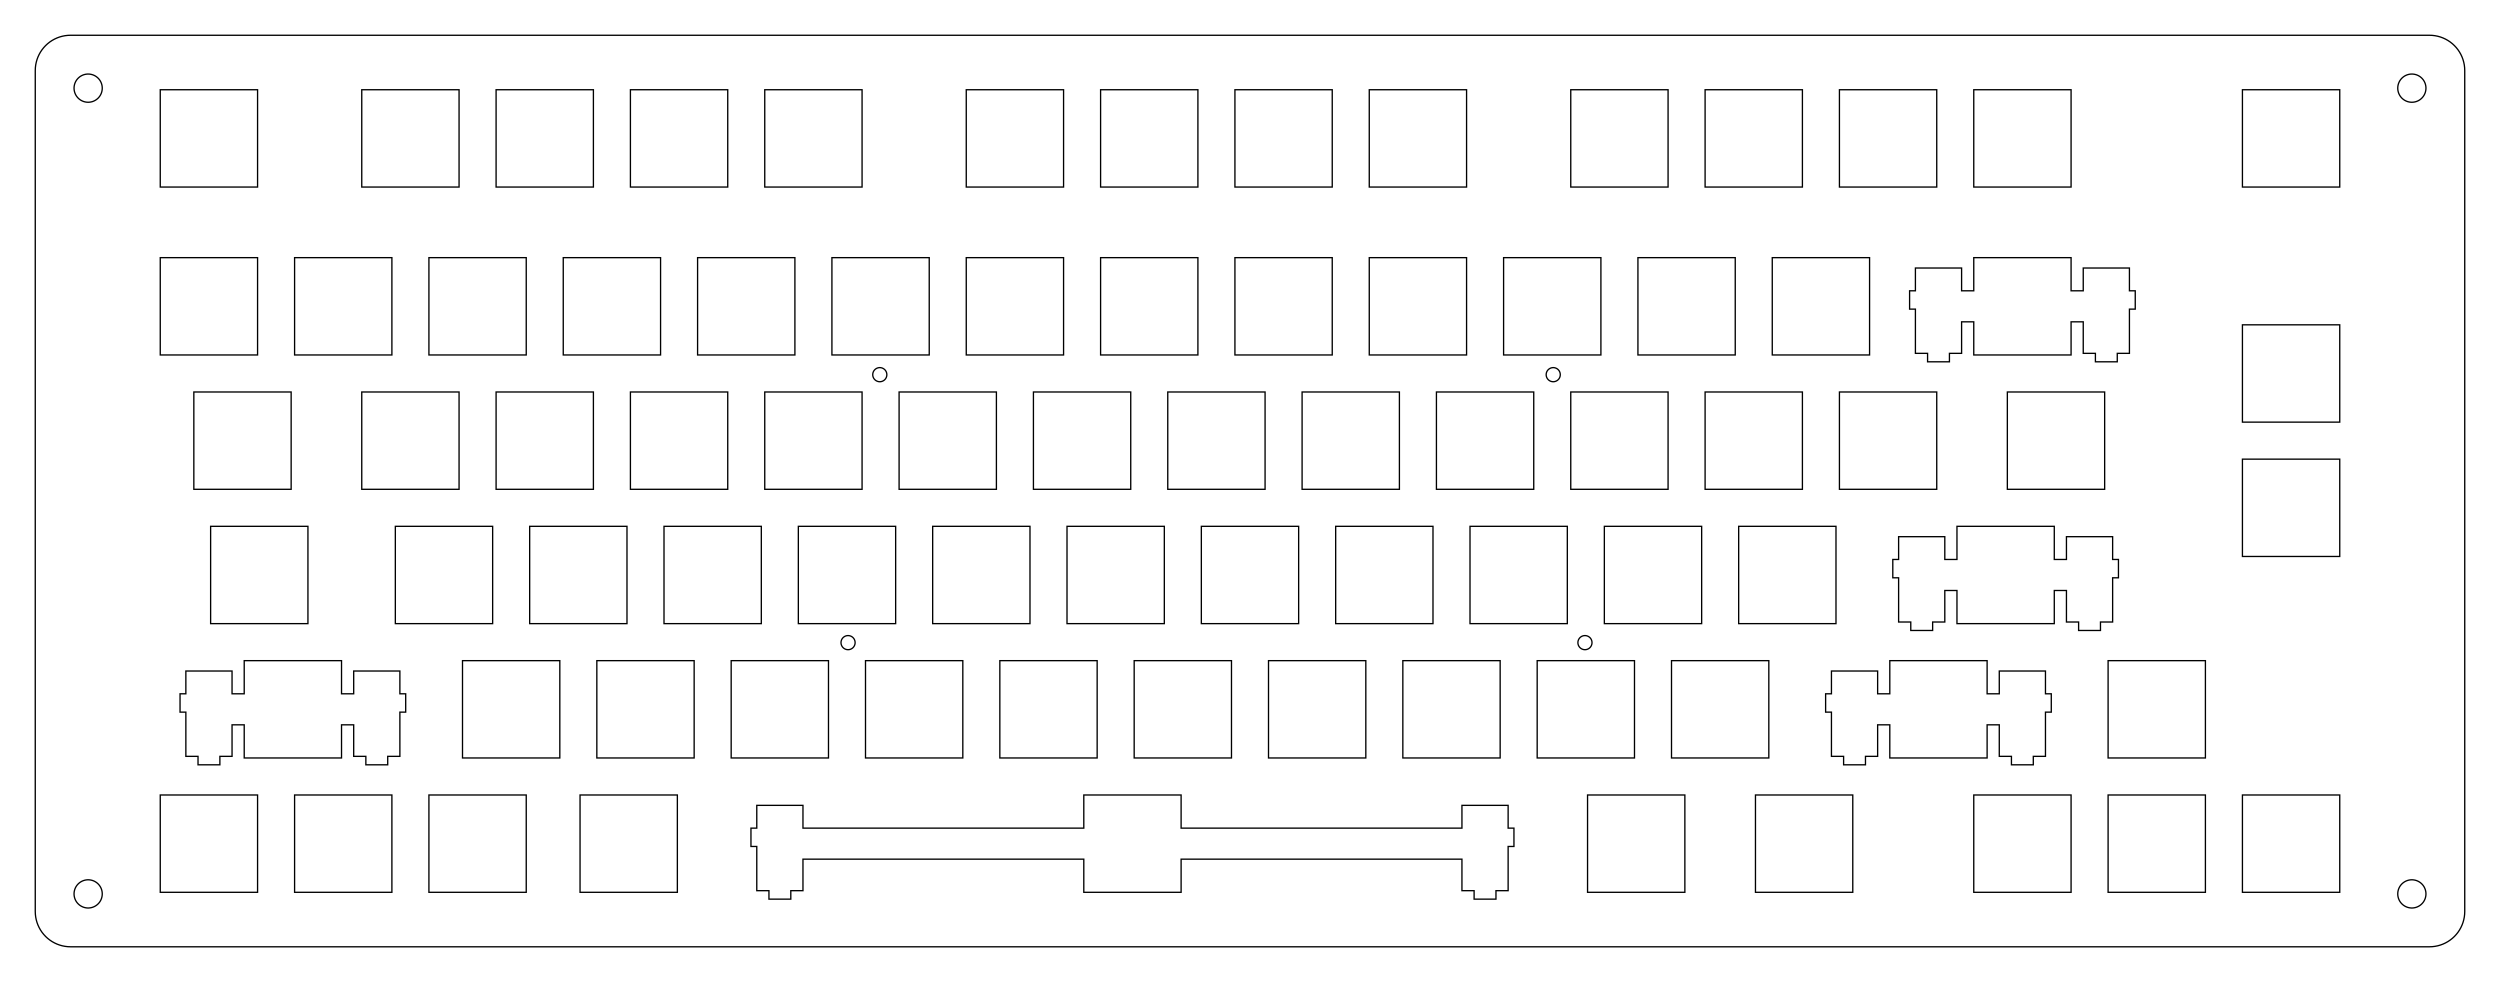 <?xml version="1.0"?>
<!-- Generated by SVGo -->
<svg width="354.527mm" height="139.264mm"
     viewBox="0.000 0.000 354.527 139.264"
     xmlns="http://www.w3.org/2000/svg" 
     xmlns:xlink="http://www.w3.org/1999/xlink">
<polygon points="344.527,5.001 344.919,5.016 345.309,5.062 345.694,5.139 346.072,5.245 346.440,5.381 346.796,5.545 347.139,5.737 347.465,5.955 347.774,6.198 348.062,6.465 348.329,6.753 348.572,7.062 348.790,7.388 348.982,7.731 349.146,8.087 349.282,8.455 349.388,8.833 349.465,9.218 349.511,9.608 349.526,10.001 349.527,129.264 349.511,129.656 349.465,130.045 349.388,130.431 349.282,130.809 349.146,131.177 348.982,131.534 348.790,131.876 348.572,132.203 348.329,132.511 348.062,132.800 347.774,133.066 347.465,133.309 347.139,133.527 346.796,133.719 346.440,133.883 346.072,134.019 345.694,134.126 345.309,134.202 344.919,134.249 344.527,134.264 10.001,134.264 9.608,134.249 9.218,134.202 8.833,134.126 8.455,134.019 8.087,133.883 7.731,133.719 7.388,133.527 7.062,133.309 6.753,133.066 6.465,132.800 6.198,132.511 5.955,132.203 5.737,131.876 5.545,131.534 5.381,131.177 5.245,130.809 5.139,130.431 5.062,130.045 5.016,129.656 5.000,129.264 5.001,10.001 5.016,9.608 5.062,9.218 5.139,8.833 5.245,8.455 5.381,8.087 5.545,7.731 5.737,7.388 5.955,7.062 6.198,6.753 6.465,6.465 6.753,6.198 7.062,5.955 7.388,5.737 7.731,5.545 8.087,5.381 8.455,5.245 8.833,5.139 9.218,5.062 9.608,5.016 10.001,5.000" style="fill:none;stroke-width:0.05mm;stroke:black"/>
<polygon points="12.344,124.770 12.188,124.789 12.034,124.819 11.882,124.862 11.735,124.916 11.593,124.982 11.456,125.059 11.325,125.146 11.202,125.243 11.086,125.350 10.980,125.465 10.882,125.588 10.795,125.719 10.718,125.856 10.653,125.999 10.598,126.146 10.556,126.297 10.525,126.451 10.507,126.607 10.500,126.764 10.507,126.921 10.525,127.077 10.556,127.231 10.598,127.382 10.653,127.529 10.718,127.672 10.795,127.809 10.882,127.940 10.980,128.063 11.086,128.177 11.202,128.284 11.325,128.382 11.456,128.468 11.593,128.545 11.735,128.611 11.882,128.665 12.034,128.709 12.188,128.739 12.344,128.758 12.501,128.764 12.657,128.758 12.813,128.739 12.967,128.709 13.119,128.665 13.266,128.611 13.408,128.545 13.545,128.468 13.676,128.382 13.799,128.284 13.915,128.177 14.021,128.063 14.119,127.940 14.206,127.809 14.283,127.672 14.348,127.529 14.403,127.382 14.445,127.231 14.476,127.077 14.494,126.921 14.501,126.764 14.494,126.607 14.476,126.451 14.445,126.297 14.403,126.146 14.348,125.999 14.283,125.856 14.206,125.719 14.119,125.588 14.021,125.465 13.915,125.350 13.799,125.243 13.676,125.146 13.545,125.059 13.408,124.982 13.266,124.916 13.119,124.862 12.967,124.819 12.813,124.789 12.657,124.770 12.501,124.764" style="fill:none;stroke-width:0.05mm;stroke:black"/>
<polygon points="341.870,124.770 341.714,124.789 341.560,124.819 341.408,124.862 341.261,124.916 341.119,124.982 340.982,125.059 340.851,125.146 340.728,125.243 340.612,125.350 340.506,125.465 340.408,125.588 340.321,125.719 340.244,125.856 340.179,125.999 340.124,126.146 340.082,126.297 340.051,126.451 340.033,126.607 340.027,126.764 340.033,126.921 340.051,127.077 340.082,127.231 340.124,127.382 340.179,127.529 340.244,127.672 340.321,127.809 340.408,127.940 340.506,128.063 340.612,128.177 340.728,128.284 340.851,128.382 340.982,128.468 341.119,128.545 341.261,128.611 341.408,128.665 341.560,128.709 341.714,128.739 341.870,128.758 342.027,128.764 342.183,128.758 342.339,128.739 342.493,128.709 342.645,128.665 342.792,128.611 342.934,128.545 343.071,128.468 343.202,128.382 343.325,128.284 343.441,128.177 343.547,128.063 343.645,127.940 343.732,127.809 343.809,127.672 343.874,127.529 343.929,127.382 343.971,127.231 344.002,127.077 344.020,126.921 344.027,126.764 344.020,126.607 344.002,126.451 343.971,126.297 343.929,126.146 343.874,125.999 343.809,125.856 343.732,125.719 343.645,125.588 343.547,125.465 343.441,125.350 343.325,125.243 343.202,125.146 343.071,125.059 342.934,124.982 342.792,124.916 342.645,124.862 342.493,124.819 342.339,124.789 342.183,124.770 342.027,124.764" style="fill:none;stroke-width:0.05mm;stroke:black"/>
<polygon points="153.694,112.738 153.694,117.438 113.869,117.438 113.869,114.208 107.319,114.208 107.319,117.438 106.494,117.438 106.494,120.038 107.319,120.038 107.319,126.308 109.044,126.308 109.044,127.508 112.144,127.508 112.144,126.308 113.869,126.308 113.869,121.838 153.694,121.838 153.694,126.538 167.494,126.538 167.494,121.838 207.319,121.838 207.319,126.308 209.044,126.308 209.044,127.508 212.144,127.508 212.144,126.308 213.869,126.308 213.869,120.038 214.694,120.038 214.694,117.438 213.869,117.438 213.869,114.208 207.319,114.208 207.319,117.438 167.494,117.438 167.494,112.738" style="fill:none;stroke-width:0.05mm;stroke:black"/>
<polygon points="22.726,112.738 22.726,126.538 36.526,126.538 36.526,112.738" style="fill:none;stroke-width:0.05mm;stroke:black"/>
<polygon points="41.776,112.738 41.776,126.538 55.575,126.538 55.575,112.738" style="fill:none;stroke-width:0.05mm;stroke:black"/>
<polygon points="60.825,112.738 60.825,126.538 74.626,126.538 74.626,112.738" style="fill:none;stroke-width:0.05mm;stroke:black"/>
<polygon points="82.257,112.738 82.257,126.538 96.057,126.538 96.057,112.738" style="fill:none;stroke-width:0.05mm;stroke:black"/>
<polygon points="225.132,112.738 225.132,126.538 238.932,126.538 238.932,112.738" style="fill:none;stroke-width:0.05mm;stroke:black"/>
<polygon points="248.944,112.738 248.944,126.538 262.744,126.538 262.744,112.738" style="fill:none;stroke-width:0.05mm;stroke:black"/>
<polygon points="279.901,112.738 279.901,126.538 293.701,126.538 293.701,112.738" style="fill:none;stroke-width:0.05mm;stroke:black"/>
<polygon points="298.951,112.738 298.951,126.538 312.751,126.538 312.751,112.738" style="fill:none;stroke-width:0.05mm;stroke:black"/>
<polygon points="318.001,112.738 318.001,126.538 331.801,126.538 331.801,112.738" style="fill:none;stroke-width:0.05mm;stroke:black"/>
<polygon points="34.632,93.688 34.632,98.388 32.907,98.388 32.907,95.158 26.357,95.158 26.357,98.388 25.532,98.388 25.532,100.988 26.357,100.988 26.357,107.258 28.082,107.258 28.082,108.458 31.182,108.458 31.182,107.258 32.907,107.258 32.907,102.788 34.632,102.788 34.632,107.488 48.432,107.488 48.432,102.788 50.157,102.788 50.157,107.258 51.882,107.258 51.882,108.458 54.982,108.458 54.982,107.258 56.707,107.258 56.707,100.988 57.532,100.988 57.532,98.388 56.707,98.388 56.707,95.158 50.157,95.158 50.157,98.388 48.432,98.388 48.432,93.688" style="fill:none;stroke-width:0.05mm;stroke:black"/>
<polygon points="267.994,93.688 267.994,98.388 266.269,98.388 266.269,95.158 259.719,95.158 259.719,98.388 258.893,98.388 258.893,100.988 259.719,100.988 259.719,107.258 261.443,107.258 261.443,108.458 264.544,108.458 264.544,107.258 266.269,107.258 266.269,102.788 267.994,102.788 267.994,107.488 281.794,107.488 281.794,102.788 283.519,102.788 283.519,107.258 285.244,107.258 285.244,108.458 288.344,108.458 288.344,107.258 290.069,107.258 290.069,100.988 290.894,100.988 290.894,98.388 290.069,98.388 290.069,95.158 283.519,95.158 283.519,98.388 281.794,98.388 281.794,93.688" style="fill:none;stroke-width:0.05mm;stroke:black"/>
<polygon points="65.588,93.688 65.588,107.488 79.388,107.488 79.388,93.688" style="fill:none;stroke-width:0.05mm;stroke:black"/>
<polygon points="84.638,93.688 84.638,107.488 98.438,107.488 98.438,93.688" style="fill:none;stroke-width:0.05mm;stroke:black"/>
<polygon points="103.688,93.688 103.688,107.488 117.488,107.488 117.488,93.688" style="fill:none;stroke-width:0.05mm;stroke:black"/>
<polygon points="122.738,93.688 122.738,107.488 136.538,107.488 136.538,93.688" style="fill:none;stroke-width:0.05mm;stroke:black"/>
<polygon points="141.788,93.688 141.788,107.488 155.588,107.488 155.588,93.688" style="fill:none;stroke-width:0.05mm;stroke:black"/>
<polygon points="160.838,93.688 160.838,107.488 174.638,107.488 174.638,93.688" style="fill:none;stroke-width:0.05mm;stroke:black"/>
<polygon points="179.888,93.688 179.888,107.488 193.688,107.488 193.688,93.688" style="fill:none;stroke-width:0.05mm;stroke:black"/>
<polygon points="198.938,93.688 198.938,107.488 212.738,107.488 212.738,93.688" style="fill:none;stroke-width:0.05mm;stroke:black"/>
<polygon points="217.988,93.688 217.988,107.488 231.788,107.488 231.788,93.688" style="fill:none;stroke-width:0.05mm;stroke:black"/>
<polygon points="237.038,93.688 237.038,107.488 250.838,107.488 250.838,93.688" style="fill:none;stroke-width:0.05mm;stroke:black"/>
<polygon points="298.951,93.688 298.951,107.488 312.751,107.488 312.751,93.688" style="fill:none;stroke-width:0.05mm;stroke:black"/>
<polygon points="120.185,90.135 120.107,90.145 120.030,90.160 119.954,90.181 119.881,90.208 119.810,90.241 119.741,90.280 119.676,90.323 119.614,90.372 119.556,90.425 119.503,90.483 119.454,90.544 119.411,90.610 119.372,90.678 119.340,90.750 119.312,90.823 119.291,90.899 119.276,90.976 119.267,91.054 119.264,91.132 119.267,91.211 119.276,91.289 119.291,91.366 119.312,91.441 119.340,91.515 119.372,91.586 119.411,91.655 119.454,91.720 119.503,91.782 119.556,91.839 119.614,91.893 119.676,91.941 119.741,91.985 119.810,92.023 119.881,92.056 119.954,92.083 120.030,92.105 120.107,92.120 120.185,92.129 120.264,92.132 120.342,92.129 120.420,92.120 120.497,92.105 120.573,92.083 120.646,92.056 120.717,92.023 120.786,91.985 120.851,91.941 120.913,91.893 120.971,91.839 121.024,91.782 121.073,91.720 121.116,91.655 121.155,91.586 121.187,91.515 121.215,91.441 121.236,91.366 121.251,91.289 121.260,91.211 121.264,91.132 121.260,91.054 121.251,90.976 121.236,90.899 121.215,90.823 121.187,90.750 121.155,90.678 121.116,90.610 121.073,90.544 121.024,90.483 120.971,90.425 120.913,90.372 120.851,90.323 120.786,90.280 120.717,90.241 120.646,90.208 120.573,90.181 120.497,90.160 120.420,90.145 120.342,90.135 120.264,90.132" style="fill:none;stroke-width:0.05mm;stroke:black"/>
<polygon points="224.685,90.135 224.607,90.145 224.530,90.160 224.454,90.181 224.381,90.208 224.310,90.241 224.241,90.280 224.176,90.323 224.114,90.372 224.056,90.425 224.003,90.483 223.954,90.544 223.911,90.610 223.872,90.678 223.840,90.750 223.812,90.823 223.791,90.899 223.776,90.976 223.767,91.054 223.764,91.132 223.767,91.211 223.776,91.289 223.791,91.366 223.812,91.441 223.840,91.515 223.872,91.586 223.911,91.655 223.954,91.720 224.003,91.782 224.056,91.839 224.114,91.893 224.176,91.941 224.241,91.985 224.310,92.023 224.381,92.056 224.454,92.083 224.530,92.105 224.607,92.120 224.685,92.129 224.764,92.132 224.842,92.129 224.920,92.120 224.997,92.105 225.073,92.083 225.146,92.056 225.217,92.023 225.286,91.985 225.351,91.941 225.413,91.893 225.471,91.839 225.524,91.782 225.573,91.720 225.616,91.655 225.655,91.586 225.687,91.515 225.715,91.441 225.736,91.366 225.751,91.289 225.760,91.211 225.764,91.132 225.760,91.054 225.751,90.976 225.736,90.899 225.715,90.823 225.687,90.750 225.655,90.678 225.616,90.610 225.573,90.544 225.524,90.483 225.471,90.425 225.413,90.372 225.351,90.323 225.286,90.280 225.217,90.241 225.146,90.208 225.073,90.181 224.997,90.160 224.920,90.145 224.842,90.135 224.764,90.132" style="fill:none;stroke-width:0.05mm;stroke:black"/>
<polygon points="277.519,74.638 277.519,79.338 275.794,79.338 275.794,76.108 269.244,76.108 269.244,79.338 268.419,79.338 268.419,81.938 269.244,81.938 269.244,88.208 270.969,88.208 270.969,89.408 274.069,89.408 274.069,88.208 275.794,88.208 275.794,83.738 277.519,83.738 277.519,88.438 291.319,88.438 291.319,83.738 293.044,83.738 293.044,88.208 294.769,88.208 294.769,89.408 297.869,89.408 297.869,88.208 299.594,88.208 299.594,81.938 300.419,81.938 300.419,79.338 299.594,79.338 299.594,76.108 293.044,76.108 293.044,79.338 291.319,79.338 291.319,74.638" style="fill:none;stroke-width:0.05mm;stroke:black"/>
<polygon points="29.869,74.638 29.869,88.438 43.669,88.438 43.669,74.638" style="fill:none;stroke-width:0.05mm;stroke:black"/>
<polygon points="56.063,74.638 56.063,88.438 69.863,88.438 69.863,74.638" style="fill:none;stroke-width:0.05mm;stroke:black"/>
<polygon points="75.113,74.638 75.113,88.438 88.913,88.438 88.913,74.638" style="fill:none;stroke-width:0.05mm;stroke:black"/>
<polygon points="94.163,74.638 94.163,88.438 107.963,88.438 107.963,74.638" style="fill:none;stroke-width:0.05mm;stroke:black"/>
<polygon points="113.213,74.638 113.213,88.438 127.013,88.438 127.013,74.638" style="fill:none;stroke-width:0.05mm;stroke:black"/>
<polygon points="132.263,74.638 132.263,88.438 146.063,88.438 146.063,74.638" style="fill:none;stroke-width:0.05mm;stroke:black"/>
<polygon points="151.313,74.638 151.313,88.438 165.113,88.438 165.113,74.638" style="fill:none;stroke-width:0.05mm;stroke:black"/>
<polygon points="170.363,74.638 170.363,88.438 184.163,88.438 184.163,74.638" style="fill:none;stroke-width:0.05mm;stroke:black"/>
<polygon points="189.413,74.638 189.413,88.438 203.213,88.438 203.213,74.638" style="fill:none;stroke-width:0.05mm;stroke:black"/>
<polygon points="208.463,74.638 208.463,88.438 222.263,88.438 222.263,74.638" style="fill:none;stroke-width:0.05mm;stroke:black"/>
<polygon points="227.513,74.638 227.513,88.438 241.313,88.438 241.313,74.638" style="fill:none;stroke-width:0.05mm;stroke:black"/>
<polygon points="246.563,74.638 246.563,88.438 260.363,88.438 260.363,74.638" style="fill:none;stroke-width:0.05mm;stroke:black"/>
<polygon points="318.001,65.112 318.001,78.913 331.801,78.913 331.801,65.112" style="fill:none;stroke-width:0.05mm;stroke:black"/>
<polygon points="27.488,55.588 27.488,69.388 41.288,69.388 41.288,55.588" style="fill:none;stroke-width:0.05mm;stroke:black"/>
<polygon points="51.301,55.588 51.301,69.388 65.100,69.388 65.100,55.588" style="fill:none;stroke-width:0.05mm;stroke:black"/>
<polygon points="70.351,55.588 70.351,69.388 84.151,69.388 84.151,55.588" style="fill:none;stroke-width:0.05mm;stroke:black"/>
<polygon points="89.400,55.588 89.400,69.388 103.201,69.388 103.201,55.588" style="fill:none;stroke-width:0.05mm;stroke:black"/>
<polygon points="108.450,55.588 108.450,69.388 122.251,69.388 122.251,55.588" style="fill:none;stroke-width:0.05mm;stroke:black"/>
<polygon points="127.501,55.588 127.501,69.388 141.301,69.388 141.301,55.588" style="fill:none;stroke-width:0.05mm;stroke:black"/>
<polygon points="146.551,55.588 146.551,69.388 160.351,69.388 160.351,55.588" style="fill:none;stroke-width:0.05mm;stroke:black"/>
<polygon points="165.601,55.588 165.601,69.388 179.401,69.388 179.401,55.588" style="fill:none;stroke-width:0.05mm;stroke:black"/>
<polygon points="184.651,55.588 184.651,69.388 198.451,69.388 198.451,55.588" style="fill:none;stroke-width:0.05mm;stroke:black"/>
<polygon points="203.701,55.588 203.701,69.388 217.501,69.388 217.501,55.588" style="fill:none;stroke-width:0.05mm;stroke:black"/>
<polygon points="222.751,55.588 222.751,69.388 236.551,69.388 236.551,55.588" style="fill:none;stroke-width:0.05mm;stroke:black"/>
<polygon points="241.801,55.588 241.801,69.388 255.601,69.388 255.601,55.588" style="fill:none;stroke-width:0.05mm;stroke:black"/>
<polygon points="260.851,55.588 260.851,69.388 274.651,69.388 274.651,55.588" style="fill:none;stroke-width:0.05mm;stroke:black"/>
<polygon points="284.663,55.588 284.663,69.388 298.463,69.388 298.463,55.588" style="fill:none;stroke-width:0.05mm;stroke:black"/>
<polygon points="318.001,46.063 318.001,59.863 331.801,59.863 331.801,46.063" style="fill:none;stroke-width:0.05mm;stroke:black"/>
<polygon points="124.685,52.135 124.607,52.145 124.530,52.160 124.454,52.181 124.381,52.208 124.310,52.241 124.241,52.280 124.176,52.323 124.114,52.372 124.056,52.425 124.003,52.483 123.954,52.544 123.911,52.610 123.872,52.678 123.840,52.750 123.812,52.823 123.791,52.899 123.776,52.976 123.767,53.054 123.764,53.132 123.767,53.211 123.776,53.289 123.791,53.366 123.812,53.441 123.840,53.515 123.872,53.586 123.911,53.655 123.954,53.720 124.003,53.782 124.056,53.839 124.114,53.893 124.176,53.941 124.241,53.985 124.310,54.023 124.381,54.056 124.454,54.083 124.530,54.105 124.607,54.120 124.685,54.129 124.764,54.132 124.842,54.129 124.920,54.120 124.997,54.105 125.073,54.083 125.146,54.056 125.217,54.023 125.286,53.985 125.351,53.941 125.413,53.893 125.471,53.839 125.524,53.782 125.573,53.720 125.616,53.655 125.655,53.586 125.687,53.515 125.715,53.441 125.736,53.366 125.751,53.289 125.760,53.211 125.764,53.132 125.760,53.054 125.751,52.976 125.736,52.899 125.715,52.823 125.687,52.750 125.655,52.678 125.616,52.610 125.573,52.544 125.524,52.483 125.471,52.425 125.413,52.372 125.351,52.323 125.286,52.280 125.217,52.241 125.146,52.208 125.073,52.181 124.997,52.160 124.920,52.145 124.842,52.135 124.764,52.132" style="fill:none;stroke-width:0.05mm;stroke:black"/>
<polygon points="220.185,52.135 220.107,52.145 220.030,52.160 219.954,52.181 219.881,52.208 219.810,52.241 219.741,52.280 219.676,52.323 219.614,52.372 219.556,52.425 219.503,52.483 219.454,52.544 219.411,52.610 219.372,52.678 219.340,52.750 219.312,52.823 219.291,52.899 219.276,52.976 219.267,53.054 219.264,53.132 219.267,53.211 219.276,53.289 219.291,53.366 219.312,53.441 219.340,53.515 219.372,53.586 219.411,53.655 219.454,53.720 219.503,53.782 219.556,53.839 219.614,53.893 219.676,53.941 219.741,53.985 219.810,54.023 219.881,54.056 219.954,54.083 220.030,54.105 220.107,54.120 220.185,54.129 220.264,54.132 220.342,54.129 220.420,54.120 220.497,54.105 220.573,54.083 220.646,54.056 220.717,54.023 220.786,53.985 220.851,53.941 220.913,53.893 220.971,53.839 221.024,53.782 221.073,53.720 221.116,53.655 221.155,53.586 221.187,53.515 221.215,53.441 221.236,53.366 221.251,53.289 221.260,53.211 221.264,53.132 221.260,53.054 221.251,52.976 221.236,52.899 221.215,52.823 221.187,52.750 221.155,52.678 221.116,52.610 221.073,52.544 221.024,52.483 220.971,52.425 220.913,52.372 220.851,52.323 220.786,52.280 220.717,52.241 220.646,52.208 220.573,52.181 220.497,52.160 220.420,52.145 220.342,52.135 220.264,52.132" style="fill:none;stroke-width:0.05mm;stroke:black"/>
<polygon points="279.901,36.538 279.901,41.238 278.176,41.238 278.176,38.008 271.626,38.008 271.626,41.238 270.801,41.238 270.801,43.838 271.626,43.838 271.626,50.108 273.351,50.108 273.351,51.308 276.451,51.308 276.451,50.108 278.176,50.108 278.176,45.638 279.901,45.638 279.901,50.338 293.701,50.338 293.701,45.638 295.426,45.638 295.426,50.108 297.151,50.108 297.151,51.308 300.251,51.308 300.251,50.108 301.976,50.108 301.976,43.838 302.801,43.838 302.801,41.238 301.976,41.238 301.976,38.008 295.426,38.008 295.426,41.238 293.701,41.238 293.701,36.538" style="fill:none;stroke-width:0.05mm;stroke:black"/>
<polygon points="22.726,36.538 22.726,50.338 36.526,50.338 36.526,36.538" style="fill:none;stroke-width:0.05mm;stroke:black"/>
<polygon points="41.776,36.538 41.776,50.338 55.575,50.338 55.575,36.538" style="fill:none;stroke-width:0.05mm;stroke:black"/>
<polygon points="60.825,36.538 60.825,50.338 74.626,50.338 74.626,36.538" style="fill:none;stroke-width:0.05mm;stroke:black"/>
<polygon points="79.875,36.538 79.875,50.338 93.676,50.338 93.676,36.538" style="fill:none;stroke-width:0.05mm;stroke:black"/>
<polygon points="98.925,36.538 98.925,50.338 112.726,50.338 112.726,36.538" style="fill:none;stroke-width:0.05mm;stroke:black"/>
<polygon points="117.975,36.538 117.975,50.338 131.775,50.338 131.775,36.538" style="fill:none;stroke-width:0.05mm;stroke:black"/>
<polygon points="137.025,36.538 137.025,50.338 150.826,50.338 150.826,36.538" style="fill:none;stroke-width:0.05mm;stroke:black"/>
<polygon points="156.076,36.538 156.076,50.338 169.876,50.338 169.876,36.538" style="fill:none;stroke-width:0.05mm;stroke:black"/>
<polygon points="175.126,36.538 175.126,50.338 188.926,50.338 188.926,36.538" style="fill:none;stroke-width:0.05mm;stroke:black"/>
<polygon points="194.176,36.538 194.176,50.338 207.976,50.338 207.976,36.538" style="fill:none;stroke-width:0.05mm;stroke:black"/>
<polygon points="213.226,36.538 213.226,50.338 227.026,50.338 227.026,36.538" style="fill:none;stroke-width:0.05mm;stroke:black"/>
<polygon points="232.276,36.538 232.276,50.338 246.076,50.338 246.076,36.538" style="fill:none;stroke-width:0.05mm;stroke:black"/>
<polygon points="251.326,36.538 251.326,50.338 265.126,50.338 265.126,36.538" style="fill:none;stroke-width:0.05mm;stroke:black"/>
<polygon points="22.726,12.726 22.726,26.526 36.526,26.526 36.526,12.726" style="fill:none;stroke-width:0.05mm;stroke:black"/>
<polygon points="51.301,12.726 51.301,26.526 65.100,26.526 65.100,12.726" style="fill:none;stroke-width:0.05mm;stroke:black"/>
<polygon points="70.351,12.726 70.351,26.526 84.151,26.526 84.151,12.726" style="fill:none;stroke-width:0.05mm;stroke:black"/>
<polygon points="89.400,12.726 89.400,26.526 103.201,26.526 103.201,12.726" style="fill:none;stroke-width:0.05mm;stroke:black"/>
<polygon points="108.450,12.726 108.450,26.526 122.251,26.526 122.251,12.726" style="fill:none;stroke-width:0.05mm;stroke:black"/>
<polygon points="137.026,12.726 137.026,26.526 150.826,26.526 150.826,12.726" style="fill:none;stroke-width:0.05mm;stroke:black"/>
<polygon points="156.076,12.726 156.076,26.526 169.876,26.526 169.876,12.726" style="fill:none;stroke-width:0.05mm;stroke:black"/>
<polygon points="175.126,12.726 175.126,26.526 188.926,26.526 188.926,12.726" style="fill:none;stroke-width:0.05mm;stroke:black"/>
<polygon points="194.176,12.726 194.176,26.526 207.976,26.526 207.976,12.726" style="fill:none;stroke-width:0.05mm;stroke:black"/>
<polygon points="222.751,12.726 222.751,26.526 236.551,26.526 236.551,12.726" style="fill:none;stroke-width:0.05mm;stroke:black"/>
<polygon points="241.801,12.726 241.801,26.526 255.601,26.526 255.601,12.726" style="fill:none;stroke-width:0.05mm;stroke:black"/>
<polygon points="260.851,12.726 260.851,26.526 274.651,26.526 274.651,12.726" style="fill:none;stroke-width:0.05mm;stroke:black"/>
<polygon points="279.901,12.726 279.901,26.526 293.701,26.526 293.701,12.726" style="fill:none;stroke-width:0.05mm;stroke:black"/>
<polygon points="318.001,12.726 318.001,26.526 331.801,26.526 331.801,12.726" style="fill:none;stroke-width:0.05mm;stroke:black"/>
<polygon points="12.344,10.507 12.188,10.525 12.034,10.556 11.882,10.598 11.735,10.653 11.593,10.718 11.456,10.795 11.325,10.882 11.202,10.980 11.086,11.086 10.980,11.202 10.882,11.325 10.795,11.456 10.718,11.593 10.653,11.735 10.598,11.882 10.556,12.034 10.525,12.188 10.507,12.344 10.500,12.501 10.507,12.657 10.525,12.813 10.556,12.967 10.598,13.119 10.653,13.266 10.718,13.408 10.795,13.545 10.882,13.676 10.980,13.799 11.086,13.915 11.202,14.021 11.325,14.119 11.456,14.206 11.593,14.283 11.735,14.348 11.882,14.403 12.034,14.445 12.188,14.476 12.344,14.494 12.501,14.501 12.657,14.494 12.813,14.476 12.967,14.445 13.119,14.403 13.266,14.348 13.408,14.283 13.545,14.206 13.676,14.119 13.799,14.021 13.915,13.915 14.021,13.799 14.119,13.676 14.206,13.545 14.283,13.408 14.348,13.266 14.403,13.119 14.445,12.967 14.476,12.813 14.494,12.657 14.501,12.501 14.494,12.344 14.476,12.188 14.445,12.034 14.403,11.882 14.348,11.735 14.283,11.593 14.206,11.456 14.119,11.325 14.021,11.202 13.915,11.086 13.799,10.980 13.676,10.882 13.545,10.795 13.408,10.718 13.266,10.653 13.119,10.598 12.967,10.556 12.813,10.525 12.657,10.507 12.501,10.501" style="fill:none;stroke-width:0.05mm;stroke:black"/>
<polygon points="341.870,10.507 341.714,10.525 341.560,10.556 341.408,10.598 341.261,10.653 341.119,10.718 340.982,10.795 340.851,10.882 340.728,10.980 340.612,11.086 340.506,11.202 340.408,11.325 340.321,11.456 340.244,11.593 340.179,11.735 340.124,11.882 340.082,12.034 340.051,12.188 340.033,12.344 340.027,12.501 340.033,12.657 340.051,12.813 340.082,12.967 340.124,13.119 340.179,13.266 340.244,13.408 340.321,13.545 340.408,13.676 340.506,13.799 340.612,13.915 340.728,14.021 340.851,14.119 340.982,14.206 341.119,14.283 341.261,14.348 341.408,14.403 341.560,14.445 341.714,14.476 341.870,14.494 342.027,14.501 342.183,14.494 342.339,14.476 342.493,14.445 342.645,14.403 342.792,14.348 342.934,14.283 343.071,14.206 343.202,14.119 343.325,14.021 343.441,13.915 343.547,13.799 343.645,13.676 343.732,13.545 343.809,13.408 343.874,13.266 343.929,13.119 343.971,12.967 344.002,12.813 344.020,12.657 344.027,12.501 344.020,12.344 344.002,12.188 343.971,12.034 343.929,11.882 343.874,11.735 343.809,11.593 343.732,11.456 343.645,11.325 343.547,11.202 343.441,11.086 343.325,10.980 343.202,10.882 343.071,10.795 342.934,10.718 342.792,10.653 342.645,10.598 342.493,10.556 342.339,10.525 342.183,10.507 342.027,10.501" style="fill:none;stroke-width:0.05mm;stroke:black"/>
</svg>

